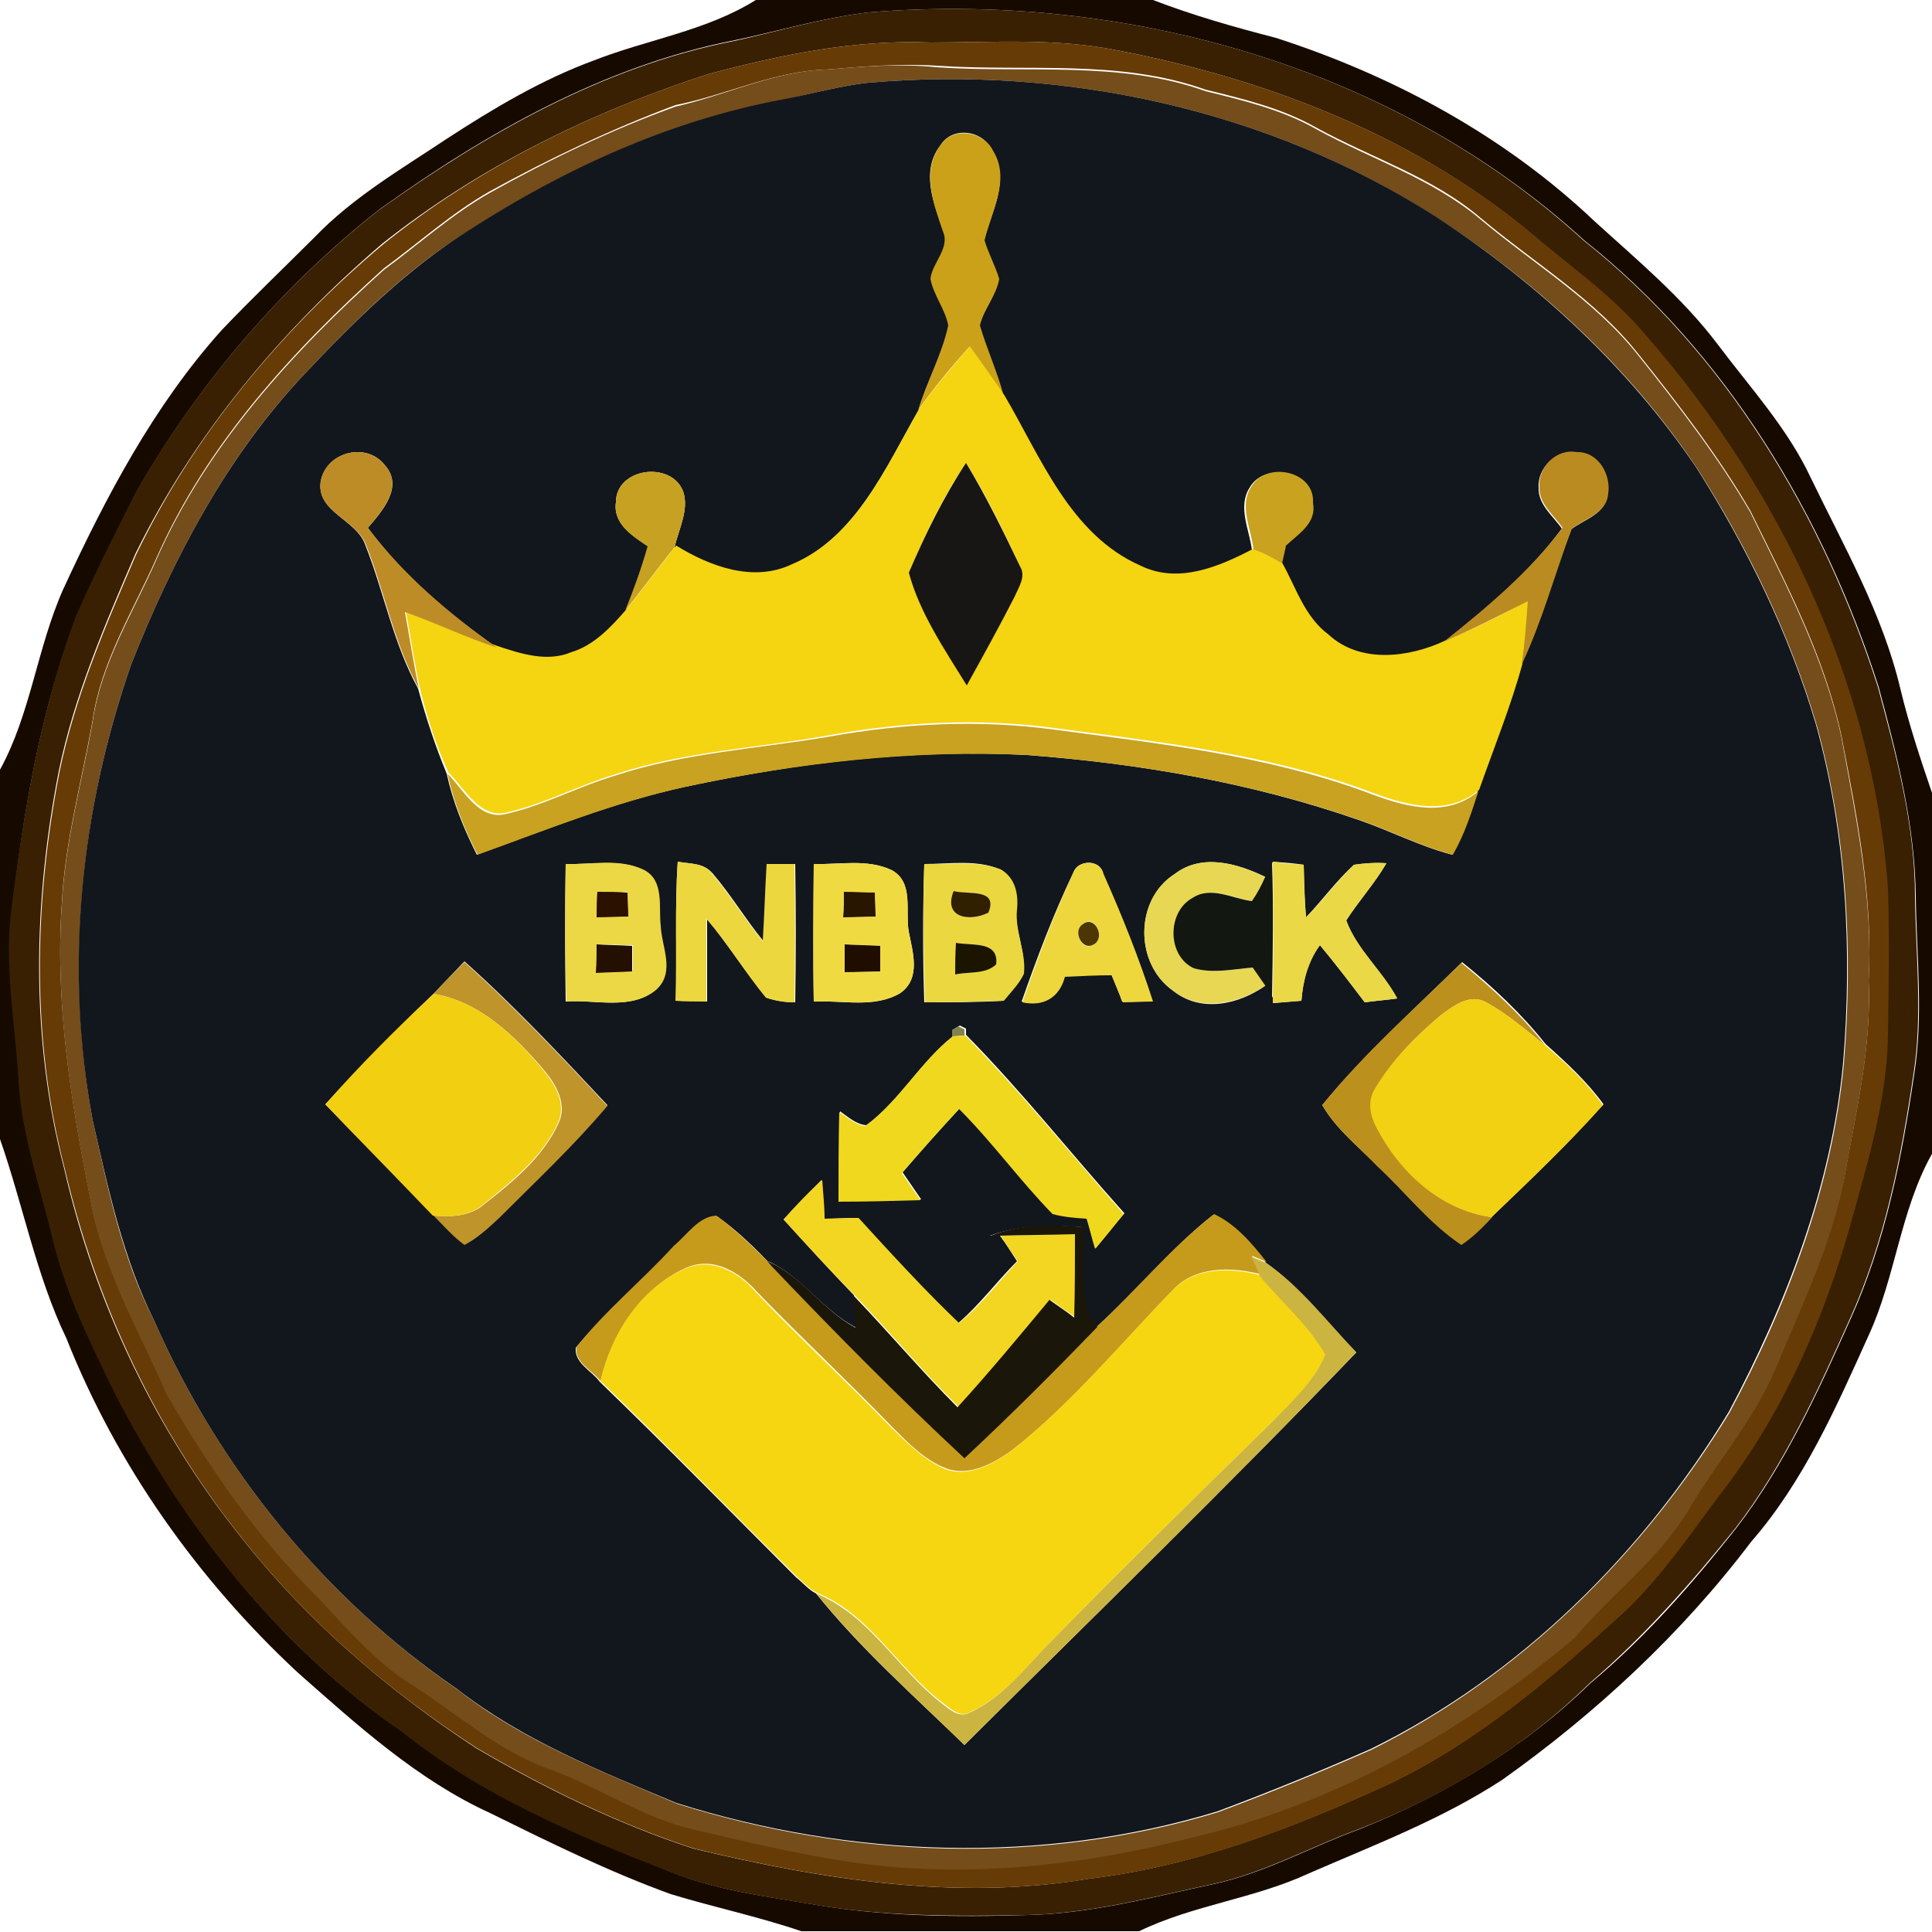 <?xml version="1.0" encoding="utf-8"?>
<!-- Generator: Adobe Illustrator 26.0.3, SVG Export Plug-In . SVG Version: 6.00 Build 0)  -->
<svg version="1.1" id="Layer_1" xmlns="http://www.w3.org/2000/svg" xmlns:xlink="http://www.w3.org/1999/xlink" x="0px" y="0px"
	 viewBox="0 0 250 250" style="enable-background:new 0 0 250 250;" xml:space="preserve">
<style type="text/css">
	.st0{fill:#160A00;}
	.st1{fill:#392002;}
	.st2{fill:#673B05;}
	.st3{fill:#754D1A;}
	.st4{fill:#12171D;}
	.st5{fill:#CBA119;}
	.st6{fill:#F5D412;}
	.st7{fill:#BE8C26;}
	.st8{fill:#BA8B20;}
	.st9{fill:#171614;}
	.st10{fill:#C7A121;}
	.st11{fill:#C9A31F;}
	.st12{fill:#C8A220;}
	.st13{fill:#ECD745;}
	.st14{fill:#EDD73E;}
	.st15{fill:#F0DA42;}
	.st16{fill:#EBD740;}
	.st17{fill:#EDD73D;}
	.st18{fill:#E8D752;}
	.st19{fill:#131712;}
	.st20{fill:#EAD847;}
	.st21{fill:#2A1100;}
	.st22{fill:#281600;}
	.st23{fill:#302000;}
	.st24{fill:#4C3703;}
	.st25{fill:#231000;}
	.st26{fill:#1F0E00;}
	.st27{fill:#1B1500;}
	.st28{fill:#BE942B;}
	.st29{fill:#BC901C;}
	.st30{fill:#F2CF11;}
	.st31{fill:#F2D012;}
	.st32{fill:#81834E;}
	.st33{fill:#F0D81F;}
	.st34{fill:#F3D621;}
	.st35{fill:#C69B1C;}
	.st36{fill:#1A160A;}
	.st37{fill:#F6D610;}
	.st38{fill:#CBB440;}
</style>
<g id="_x23_160a00ff">
	<path class="st0" d="M97.8,0h51.4c5.2,2,10.5,3.5,15.9,4.9c15.2,4.9,29.6,12.7,41.2,23.7c5.6,5.1,11.4,9.9,16,16
		c4.2,5.6,9,10.8,12,17.2c4.3,8.9,9.3,17.6,11.6,27.3c1.1,4.6,2.6,9.1,4.1,13.5v46.7c-4.1,7.3-4.7,15.9-8.2,23.5
		c-4.2,9.3-8.4,18.9-15.2,26.7c-9,11.9-20.1,22.2-32.2,30.8c-7.8,5.1-16.5,8.4-25,12.1c-7.1,3.3-15,4.1-22,7.5h-43.7
		c-5.6-1.9-11.3-3.1-16.9-4.8c-8-2.9-15.7-6.7-23.4-10.5c-9.4-4.3-17.2-11.4-24.9-18.2c-12.9-12-23.4-26.8-29.9-43.2
		C4.7,165.1,3,156,0,147.4V99.6c4-7.3,4.8-15.8,8.2-23.4c5.5-11.9,11.7-23.7,20.5-33.5c3.9-4.1,8-8,12-12c5-5.2,11.2-8.8,17.2-12.8
		c6-3.9,12.2-7.6,19-10.1C83.8,5.1,91.4,4,97.8,0 M112.4,1.6c-5.9,0.7-11.6,2.4-17.3,3.6c-16.9,3.3-32.2,12-46,21.9
		c-12.7,10-23.4,22.5-31.4,36.5C15,69,12.3,74.3,9.9,79.8c-4.7,12.3-6.9,25.4-8.4,38.5c-0.8,7.2,0.6,14.4,1,21.6
		c0.4,7,2.7,13.6,4.4,20.4c1.6,7,4.9,13.5,8,19.9c8.8,17.1,21.1,32.9,37.1,43.8c10.3,8.2,22.6,13.4,34.8,18.2
		c5.6,2.3,11.7,3.1,17.7,4.1c9.4,1.7,19.1,1.8,28.6,1.5c8.1-0.2,16-2.3,23.9-4c6.6-1.4,12.6-4.8,18.9-7.1
		c11-4.4,21.4-10.6,29.9-18.9c7.1-5.9,13.2-12.9,18.9-20.1c6.3-8.2,10.6-17.7,14.8-27.1c4.5-10,6.6-20.8,8.2-31.6
		c1.2-7.6,0.3-15.3,0.2-23c-0.1-9.2-2.4-18.2-4.8-27.1c-7.1-22.2-19.7-43.2-38.1-57.8C180.2,8.5,145.4-1.1,112.4,1.6z"/>
</g>
<g id="_x23_392002ff">
	<path class="st1" d="M112.4,1.6c33-2.7,67.8,6.9,92.5,29.5c18.4,14.6,31,35.6,38.1,57.8c2.4,8.9,4.8,17.9,4.8,27.1
		c0.1,7.7,1,15.4-0.2,23c-1.6,10.8-3.7,21.6-8.2,31.6c-4.2,9.4-8.5,18.9-14.8,27.1c-5.8,7.2-11.9,14.1-18.9,20.1
		c-8.5,8.4-18.8,14.6-29.9,18.9c-6.3,2.3-12.3,5.7-18.9,7.1c-7.9,1.7-15.8,3.8-23.9,4c-9.5,0.2-19.2,0.2-28.6-1.5
		c-6-1-12.1-1.8-17.7-4.1c-12.2-4.7-24.5-9.9-34.8-18.2c-16-11-28.3-26.7-37.1-43.8c-3.1-6.4-6.3-12.9-8-19.9
		c-1.6-6.8-4-13.4-4.4-20.4c-0.4-7.2-1.8-14.4-1-21.6c1.6-13.1,3.8-26.2,8.4-38.5c2.4-5.5,5.1-10.8,7.8-16.1
		c8-14,18.7-26.5,31.4-36.5c13.9-9.9,29.1-18.6,46-21.9C100.9,4,106.5,2.3,112.4,1.6 M120.4,5.5c-9.8-0.4-19.4,1.6-28.8,4.1
		c-15.1,4.9-29.6,12-42.1,21.9c-13.1,11.2-24.4,24.7-32,40.2c-3.9,9.1-7.9,18.3-9.9,28.1c-3.3,16.9-3.7,34.6,0.7,51.4
		c4,17.5,11.9,34.1,23.2,48.1c8.4,10.6,18.8,19.5,30.1,26.9c8.9,5.2,18.3,9.8,28.1,13c16.7,4,34.1,6.8,51.2,3.9
		c13.6-1.6,26.5-6.6,38.9-12.3c11.5-5.5,21.2-13.9,30.5-22.4c5-4.8,8.8-10.6,13-16.1c7.6-10.1,12.7-21.9,16.1-34
		c2.2-8,4.6-16,4.8-24.4c0.1-6.3,0.2-12.7,0-19c-2-27.3-14.7-53.2-32.9-73.3c-3.6-3.8-7.8-6.9-11.8-10.2
		C184.1,18,164.4,10.3,144.5,6.5C136.5,4.9,128.4,5.5,120.4,5.5z"/>
</g>
<g id="_x23_673b05ff">
	<path class="st2" d="M120.4,5.5c8,0,16.2-0.6,24.1,1c19.9,3.8,39.6,11.5,55.1,24.9c4,3.3,8.2,6.4,11.8,10.2
		c18.2,20.2,30.9,46,32.9,73.3c0.2,6.3,0.1,12.7,0,19c-0.1,8.3-2.6,16.4-4.8,24.4c-3.4,12.1-8.5,23.9-16.1,34
		c-4.2,5.5-8,11.3-13,16.1c-9.3,8.5-19,16.9-30.5,22.4c-12.4,5.7-25.3,10.7-38.9,12.3c-17.1,2.9-34.6,0.1-51.2-3.9
		c-9.8-3.2-19.2-7.8-28.1-13C50.4,218.9,40,210,31.6,199.4c-11.3-14-19.1-30.6-23.2-48.1c-4.4-16.8-4-34.5-0.7-51.4
		c2-9.8,6-19,9.9-28.1c7.5-15.6,18.8-29.1,32-40.2C62,21.6,76.5,14.5,91.6,9.6C101,7.1,110.6,5.1,120.4,5.5 M106.9,9
		c-6.8,0.2-12.9,3.3-19.5,4.6c-8.3,3.1-16.3,6.9-24.1,11.2c-4.9,2.8-9.1,6.6-13.6,9.9c-11.9,10.7-23,22.8-29.5,37.6
		c-3,6.8-7.1,13.3-8.2,20.8c-1.4,7.9-3.6,15.8-4,23.8c-0.9,12.8,1.2,25.7,3.7,38.2c1.6,9,6.4,16.9,9.9,25.2
		c5.5,9.4,11.9,18.5,19.6,26.3c3.7,3.9,7.2,8.2,11.9,11.1c5.9,3.7,11.3,8.6,17.9,11c6.5,2.3,12.2,6.4,19,7.9c6.3,1.5,12.6,3,19.1,4
		c15.2,2.4,30.7,0.7,45.5-3.1c18.2-4.3,35-13.8,49.2-25.8c4.9-5.8,11.2-10.4,15-17c3.6-6,8.3-11.4,11-17.9c3.3-7.9,7-15.7,8.8-24.2
		c1.5-8.5,3.6-17,3.2-25.8c0.6-10.6-1.5-21.1-3.5-31.5c-2.2-10.4-7.2-19.8-11.8-29.2c-4.2-7.2-9.3-13.8-14.5-20.3
		c-5.6-7.1-13.5-11.8-20.4-17.6c-6.2-5.3-14.2-7.8-21.3-11.7c-4.4-2.5-9.4-3.7-14.3-4.9c-11.2-4-23.2-2.3-34.8-3.1
		C116.5,8.2,111.7,8.6,106.9,9z"/>
</g>
<g id="_x23_754d1aff">
	<path class="st3" d="M106.9,9c4.8-0.4,9.5-0.8,14.3-0.3c11.6,0.8,23.7-0.9,34.8,3.1c4.9,1.2,9.9,2.4,14.3,4.9
		c7.1,3.9,15,6.4,21.3,11.7c6.9,5.8,14.8,10.5,20.4,17.6c5.2,6.5,10.3,13.1,14.5,20.3c4.6,9.4,9.6,18.8,11.8,29.2
		c1.9,10.4,4.1,20.9,3.5,31.5c0.4,8.7-1.7,17.2-3.2,25.8c-1.7,8.4-5.5,16.3-8.8,24.2c-2.7,6.5-7.4,11.9-11,17.9
		c-3.8,6.6-10.1,11.2-15,17c-14.2,12-31,21.5-49.2,25.8c-14.8,3.8-30.3,5.5-45.5,3.1c-6.4-1-12.7-2.5-19.1-4
		c-6.8-1.5-12.5-5.6-19-7.9c-6.7-2.4-12-7.3-17.9-11c-4.6-2.9-8.2-7.2-11.9-11.1c-7.8-7.7-14.1-16.8-19.6-26.3
		c-3.6-8.3-8.3-16.2-9.9-25.2c-2.5-12.6-4.6-25.4-3.7-38.2c0.4-8.1,2.6-15.9,4-23.8c1.1-7.5,5.2-14,8.2-20.8
		c6.5-14.8,17.6-26.9,29.5-37.6c4.5-3.3,8.7-7.1,13.6-9.9c7.7-4.3,15.8-8.2,24.1-11.2C94,12.3,100.2,9.2,106.9,9 M112.4,10.7
		c-3.8,0.4-7.6,1.5-11.4,2.3c-14.4,2.7-28,8.9-40.3,16.8c-8.1,5-14.9,11.8-21.4,18.7C29.3,59.1,22.4,72.3,17,85.9
		c-6.6,18.8-8.6,39.4-5,59.1c2,8.9,3.8,17.9,8,26c8.4,19.1,22.1,35.9,39.3,47.7c8.4,6.6,18.5,10.5,28.3,14.7c22.6,7.1,47.2,8,70,1.1
		c6.7-2.5,13.3-5.2,19.9-8.1c19.3-9.6,35.1-25.3,46.3-43.6c7.5-14,13.3-29.3,14.8-45.2c1.2-14.6,0.4-29.5-3.5-43.7
		c-3.5-11.8-8.9-23-15.5-33.3c-8.7-13-20.5-23.9-33.6-32.4C164.3,14.2,137.9,8.5,112.4,10.7z"/>
</g>
<g id="_x23_12171dff">
	<path class="st4" d="M112.4,10.7c25.5-2.2,51.8,3.5,73.5,17.4c13.1,8.6,24.8,19.4,33.6,32.4c6.6,10.4,12,21.5,15.5,33.3
		c3.9,14.2,4.7,29.1,3.5,43.7c-1.5,15.9-7.3,31.1-14.8,45.2c-11.1,18.3-27,34.1-46.3,43.6c-6.6,2.9-13.2,5.6-19.9,8.1
		c-22.7,6.9-47.4,6-70-1.1c-9.8-4.1-19.8-8.1-28.3-14.7C42.1,206.9,28.4,190.1,20,171c-4.1-8.2-6-17.2-8-26
		c-3.7-19.7-1.6-40.2,5-59.1c5.4-13.6,12.3-26.8,22.4-37.5c6.5-6.9,13.3-13.6,21.4-18.7c12.3-7.9,25.9-14.1,40.3-16.8
		C104.9,12.2,108.6,11.1,112.4,10.7 M121.7,18.8c-2.6,3.3-0.9,7.6,0.4,11c1,2.2-1.3,4.1-1.6,6.2c0.4,2.1,1.9,3.9,2.3,6
		c-0.8,3.8-2.8,7.2-3.9,11c-4.3,7.5-8.1,16.5-16.6,20.2c-5,2.4-10.6,0.3-15-2.4c0.5-2.3,1.9-4.8,1.1-7.2c-1.5-4-8.7-3.1-8.7,1.4
		c-0.4,2.8,2.2,4.4,4.2,5.7c-0.8,2.8-1.8,5.6-2.9,8.3c-2,2.3-4.2,4.7-7.2,5.6c-3.1,1.3-6.5,0.1-9.5-0.8c-6.2-4.3-12.1-9.3-16.7-15.5
		c1.8-2.1,4.7-5.3,2.2-8.1c-2.4-3.1-7.6-1.7-8.3,2.1c-0.6,4,4.7,4.9,5.8,8.3c2.4,6.1,3.6,12.7,6.8,18.5c1,3.7,2.2,7.4,3.7,11
		c0.8,3.7,2.2,7.1,3.9,10.5c8.9-3.2,17.7-6.8,27-8.8c14.5-3.1,29.4-4.9,44.2-4.1c14.6,1.1,29.1,3.6,42.9,8.4
		c4.1,1.4,7.9,3.4,12.1,4.5c1.5-2.5,2.4-5.4,3.3-8.2c1.9-5.4,4-10.8,5.6-16.3c2.7-5.7,4.3-11.7,6.5-17.6c1.7-1.3,4.5-2,4.7-4.5
		c0.4-2.5-1.3-5.5-4.1-5.4c-2.5-0.5-5,2-4.8,4.5c-0.1,2.2,1.9,3.7,3,5.3c-4.2,5.7-9.7,10.3-15.3,14.7c-4.7,2.2-11,2.9-15.1-0.8
		c-3.1-2.3-4.2-6-6-9.3c0.1-0.6,0.4-1.8,0.5-2.3c1.6-1.5,3.9-3,3.5-5.5c0.3-4.2-6.1-5.5-8-2.1c-1.6,2.5,0,5.5,0.3,8.1
		c-4.5,2.3-9.7,4.6-14.6,2.2c-9.1-4-12.9-14-17.6-22c-0.8-3.2-2.2-6.1-3.1-9.2c0.5-2.1,2.1-3.8,2.5-6c-0.5-1.7-1.4-3.2-1.9-5
		c0.9-3.7,3.5-7.8,1.1-11.6C127.4,16.9,123.3,16.2,121.7,18.8 M73.2,111.8c-0.1,5.9-0.1,11.8,0,17.8c3.8-0.3,8.5,1.2,11.7-1.6
		c2.3-2.3,0.6-5.5,0.5-8.2c-0.2-2.4,0.5-5.8-2.1-7.2C80.2,111.1,76.6,111.9,73.2,111.8 M87.7,111.5c-0.4,6-0.1,12-0.2,18
		c1,0,3,0,4,0.1c0-3.5,0-7.1,0-10.7c2.7,3.3,5,7,7.7,10.2c1.2,0.4,2.4,0.6,3.7,0.6c0.1-6,0.1-11.9,0-17.9c-1.2,0-2.4,0-3.6,0
		c-0.2,3.3-0.3,6.7-0.5,10c-2.3-2.8-4.2-6-6.6-8.8C91,111.6,89.1,111.8,87.7,111.5 M105.3,111.8c0,5.9-0.1,11.9,0,17.8
		c3.7-0.2,7.8,0.9,11.2-1.1c2.7-1.9,1.6-5.3,1.1-7.9c-0.5-2.7,0.7-6.4-2.2-8C112.2,111.1,108.6,111.9,105.3,111.8 M119.6,111.8
		c-0.2,6-0.2,11.9,0,17.9c3.4,0,6.8,0,10.2-0.2c0.9-1.1,2-2.2,2.6-3.5c0.4-2.8-1.1-5.5-0.9-8.3c0.2-2-0.2-4.1-2.1-5.2
		C126.4,111.2,122.9,111.8,119.6,111.8 M138.9,112.9c-2.6,5.4-4.7,11-6.7,16.7c2.7,0.7,4.9-0.5,5.5-3.3c2-0.1,4.1-0.1,6.1-0.2
		c0.5,1.2,1,2.3,1.4,3.5c1.3,0,2.6,0,3.9-0.1c-1.8-5.6-4-11.1-6.4-16.5C142.4,111.2,139.5,111.2,138.9,112.9 M152,113.1
		c-5.2,3.3-5.2,11.6-0.2,15.1c3.6,2.9,8.5,1.8,12-0.7c0.2,0.4,0.7,1.2,0.9,1.6v0.7c1.2-0.1,2.5-0.2,3.7-0.3c0.2-2.6,0.8-5.1,2.4-7.2
		c2,2.4,3.9,4.9,5.8,7.4c1.4-0.2,2.8-0.3,4.2-0.5c-1.9-3.5-5.2-6.3-6.6-10.1c1.6-2.5,3.7-4.8,5.2-7.4c-1.4-0.1-2.8,0-4.2,0.2
		c-2.3,2.1-4.1,4.6-6.2,6.8c-0.2-2.3-0.3-4.6-0.3-6.8c-1.3-0.2-2.6-0.3-4-0.4c-0.2,0.5-0.7,1.5-0.9,2
		C160.1,111.7,155.5,110.4,152,113.1 M56.1,128.6c-4.8,4.6-9.5,9.4-14,14.3c4.6,4.8,9.3,9.5,14,14.3c1.3,1.3,2.5,2.7,4,3.8
		c1.7-0.8,3.1-2.2,4.5-3.5c4.7-4.8,9.6-9.4,14-14.5c-6-6.4-12-12.8-18.5-18.6C58.7,125.9,57.4,127.2,56.1,128.6 M171.1,143
		c1.8,3.1,4.6,5.3,7.1,7.8c3.6,3.4,6.7,7.4,10.9,10.2c1.5-1,2.7-2.3,4-3.6c4.9-4.7,9.8-9.4,14.4-14.5c-2.1-2.9-4.8-5.4-7.5-7.8
		c-3.1-3.9-6.8-7.4-10.8-10.6C183,130.6,176.5,136.4,171.1,143 M123.2,133.3l0.1,0.8c-4.2,3.3-6.8,8.3-11.2,11.5
		c-1.3-0.1-2.4-1.1-3.4-1.8c-0.1,3.9-0.1,7.7-0.1,11.6c3.5,0,7.1-0.1,10.6-0.2c-0.8-1.2-1.6-2.3-2.4-3.5c2.4-2.8,4.9-5.6,7.4-8.3
		c4.3,4.3,7.9,9.2,12.1,13.6c1.4,0.4,2.9,0.5,4.4,0.6c0.3,1.3,0.7,2.6,1.1,3.9c1.2-1.5,2.4-3,3.7-4.5c-6.9-7.7-13.3-15.8-20.5-23.1
		l0-0.8l-0.8-0.4L123.2,133.3 M101.4,157.8c3,3.3,6,6.6,9.1,9.8c0.1,1.4,0.2,2.8,0.3,4.2c-4.3-2.2-7-6.6-11.4-8.6l0.6,0.7
		c-2.2-2.3-4.5-4.6-7.2-6.5c-2.4,0.1-3.8,2.5-5.5,3.9c-4.1,4.5-8.9,8.4-12.8,13.1c-0.2,2,2.1,3,3.1,4.4c8.6,8.3,17,16.9,25.4,25.3
		c0.9,0.7,1.6,1.6,2.6,2.1c5.7,7.1,12.6,13.2,19.2,19.6c17-16.9,34.1-33.5,50.7-50.8c-3.8-3.9-7.2-8.4-11.7-11.6
		c-1.8-2.5-3.9-4.9-6.8-6.2c-5.5,4.3-9.9,9.8-15.1,14.5c-2.8-3.7-1.4-8.6-1.8-12.9c-4-0.3-8.2-0.3-12,1.1c0.3,0,1,0,1.3,0
		c0.6,0.8,1.7,2.5,2.2,3.3c-2.6,2.6-4.8,5.6-7.6,8c-4.5-4.3-8.8-9-13-13.6c-1.5,0-2.9,0.1-4.4,0.1c-0.1-1.7-0.2-3.3-0.3-5
		C104.7,154.3,103,156,101.4,157.8z"/>
</g>
<g id="_x23_cba119ff">
	<path class="st5" d="M121.7,18.8c1.6-2.5,5.6-1.8,6.8,0.7c2.3,3.7-0.2,7.8-1.1,11.6c0.5,1.7,1.4,3.3,1.9,5c-0.4,2.2-2,3.9-2.5,6
		c0.9,3.1,2.3,6.1,3.1,9.2c-1.4-2.2-3-4.3-4.5-6.4c-2.3,2.6-4.6,5.3-6.6,8.2c1.1-3.7,3.1-7.2,3.9-11c-0.4-2.1-1.9-3.9-2.3-6
		c0.2-2.1,2.6-4,1.6-6.2C120.8,26.4,119.2,22.1,121.7,18.8z"/>
</g>
<g id="_x23_f5d412ff">
	<path class="st6" d="M118.9,53c2-2.9,4.3-5.5,6.6-8.2c1.5,2.1,3,4.2,4.5,6.4c4.7,8,8.5,18,17.6,22c4.9,2.4,10.2,0.1,14.6-2.2
		c1.3,0.5,2.5,1.1,3.7,1.8c1.8,3.2,2.9,7,6,9.3c4.1,3.8,10.4,3,15.1,0.8c3.7-1.5,7.2-3.3,10.8-5.2c-0.2,2.7-0.4,5.5-0.8,8.2
		c-1.5,5.5-3.7,10.9-5.6,16.3c-4.4,3.7-10.1,1.8-14.8,0c-12.9-4.7-26.7-6.2-40.2-8c-9.6-1.3-19.4-0.8-28.9,0.9
		c-9.3,1.7-18.9,2.1-27.9,5.1c-4.7,1.4-9.1,3.8-13.9,4.9c-3.5,1-5.6-3.1-7.7-5.2c-1.6-3.5-2.8-7.2-3.7-11c-0.7-3.3-1.2-6.6-1.8-9.9
		c4,1.4,7.9,3.2,11.9,4.6c3,1,6.4,2.1,9.5,0.8c3-0.9,5.2-3.3,7.2-5.6c2.2-2.7,4.2-5.5,6.4-8.2c4.4,2.7,10,4.8,15,2.4
		C110.8,69.5,114.6,60.5,118.9,53 M117.6,74.1c1.5,5.3,4.7,9.9,7.5,14.6c2.1-3.8,4.2-7.7,6.2-11.5c0.4-1.2,1.5-2.6,0.7-3.9
		c-2.1-4.5-4.3-9.1-7-13.4C122,64.3,119.7,69.2,117.6,74.1z"/>
</g>
<g id="_x23_be8c26ff">
	<path class="st7" d="M41.5,62.3c0.6-3.8,5.9-5.2,8.3-2.1c2.5,2.7-0.4,6-2.2,8.1c4.6,6.1,10.5,11.1,16.7,15.5
		c-4-1.3-7.9-3.2-11.9-4.6c0.6,3.3,1.1,6.6,1.8,9.9c-3.2-5.8-4.4-12.4-6.8-18.5C46.2,67.2,40.9,66.3,41.5,62.3z"/>
</g>
<g id="_x23_ba8b20ff">
	<path class="st8" d="M199.2,63c-0.2-2.5,2.2-5,4.8-4.5c2.8-0.1,4.5,2.9,4.1,5.4c-0.2,2.5-3,3.2-4.7,4.5c-2.2,5.8-3.8,11.9-6.5,17.6
		c0.4-2.7,0.6-5.4,0.8-8.2c-3.6,1.8-7.1,3.6-10.8,5.2c5.5-4.4,11-9,15.3-14.7C201.1,66.7,199.1,65.2,199.2,63z"/>
</g>
<g id="_x23_171614ff">
	<path class="st9" d="M117.6,74.1c2.1-4.9,4.5-9.8,7.4-14.2c2.6,4.3,4.8,8.8,7,13.4c0.8,1.3-0.2,2.7-0.7,3.9
		c-2,3.9-4.1,7.7-6.2,11.5C122.2,84,119,79.3,117.6,74.1z"/>
</g>
<g id="_x23_c7a121ff">
	<path class="st10" d="M79.7,65c0-4.5,7.2-5.4,8.7-1.4c0.8,2.4-0.6,4.8-1.1,7.2c-2.2,2.7-4.2,5.5-6.4,8.2c1.1-2.7,2.1-5.5,2.9-8.3
		C81.9,69.4,79.3,67.8,79.7,65z"/>
</g>
<g id="_x23_c9a31fff">
	<path class="st11" d="M161.9,63c1.9-3.4,8.3-2.1,8,2.1c0.5,2.6-1.9,4-3.5,5.5c-0.1,0.6-0.4,1.8-0.5,2.3c-1.2-0.7-2.4-1.4-3.7-1.8
		C161.9,68.4,160.3,65.4,161.9,63z"/>
</g>
<g id="_x23_c8a220ff">
	<path class="st12" d="M107.4,95.3c9.5-1.7,19.3-2.2,28.9-0.9c13.5,1.8,27.3,3.3,40.2,8c4.7,1.8,10.4,3.7,14.8,0
		c-0.9,2.8-1.8,5.6-3.3,8.2c-4.2-1.1-8-3.1-12.1-4.5c-13.8-4.8-28.4-7.3-42.9-8.4c-14.8-0.7-29.7,1-44.2,4.1c-9.3,2-18.1,5.6-27,8.8
		c-1.7-3.3-3.1-6.8-3.9-10.5c2.1,2.1,4.1,6.2,7.7,5.2c4.8-1.1,9.2-3.5,13.9-4.9C88.5,97.4,98.1,96.9,107.4,95.3z"/>
</g>
<g id="_x23_ecd745ff">
	<path class="st13" d="M73.2,111.8c3.4,0.1,7-0.8,10.2,0.8c2.6,1.4,1.8,4.8,2.1,7.2c0.1,2.7,1.9,5.9-0.5,8.2
		c-3.2,2.8-7.9,1.3-11.7,1.6C73.1,123.7,73.1,117.7,73.2,111.8 M77.3,115.4c0,1.1-0.1,2.2-0.1,3.2c1.4,0,2.7-0.1,4.1-0.1
		c0-1-0.1-2.1-0.1-3.1C79.8,115.5,78.6,115.5,77.3,115.4 M77.2,122.2c0,1.2,0,2.4,0,3.6c1.6-0.1,3.1-0.1,4.7-0.2c0-1.1,0-2.2,0-3.3
		C80.3,122.3,78.8,122.2,77.2,122.2z"/>
</g>
<g id="_x23_edd73eff">
	<path class="st14" d="M87.7,111.5c1.5,0.3,3.4,0.1,4.4,1.5c2.4,2.8,4.3,6,6.6,8.8c0.2-3.3,0.3-6.7,0.5-10c1.2,0,2.4,0,3.6,0
		c0.1,6,0.1,11.9,0,17.9c-1.3,0-2.5-0.2-3.7-0.6c-2.7-3.3-4.9-7-7.7-10.2c0,3.5,0,7.1,0,10.7c-1,0-3,0-4-0.1
		C87.6,123.5,87.3,117.5,87.7,111.5z"/>
</g>
<g id="_x23_f0da42ff">
	<path class="st15" d="M105.3,111.8c3.4,0.1,7-0.7,10.1,0.8c2.9,1.6,1.7,5.3,2.2,8c0.5,2.6,1.6,6-1.1,7.9c-3.3,2-7.5,0.9-11.2,1.1
		C105.2,123.7,105.2,117.7,105.3,111.8 M109.2,115.4c0,1.1-0.1,2.2-0.1,3.3c1.4,0,2.8-0.1,4.2-0.1c0-1-0.1-2-0.1-3.1
		C111.9,115.5,110.6,115.5,109.2,115.4 M109.3,122.2c0,1.2,0,2.4,0,3.6c1.5,0,3.1-0.1,4.6-0.1c0-1.1,0-2.2,0-3.3
		C112.3,122.3,110.8,122.3,109.3,122.2z"/>
</g>
<g id="_x23_ebd740ff">
	<path class="st16" d="M119.6,111.8c3.3,0.1,6.8-0.5,9.9,0.7c1.9,1.1,2.3,3.2,2.1,5.2c-0.3,2.8,1.2,5.5,0.9,8.3
		c-0.6,1.3-1.7,2.4-2.6,3.5c-3.4,0.1-6.8,0.2-10.2,0.2C119.5,123.7,119.4,117.7,119.6,111.8 M123.4,115.3c-1.3,3.5,2.2,4,4.5,2.8
		C129.1,114.9,125.3,115.8,123.4,115.3 M123.7,122c-0.1,1.4-0.1,2.8-0.1,4.1c1.8-0.4,3.8-0.1,5.3-1.3
		C129.2,121.7,125.7,122.4,123.7,122z"/>
</g>
<g id="_x23_edd73dff">
	<path class="st17" d="M138.9,112.9c0.6-1.7,3.5-1.7,3.9,0.2c2.4,5.4,4.6,10.9,6.4,16.5c-1.3,0-2.6,0.1-3.9,0.1
		c-0.5-1.2-1-2.3-1.4-3.5c-2,0-4.1,0.1-6.1,0.2c-0.7,2.7-2.8,3.9-5.5,3.3C134.3,123.9,136.4,118.3,138.9,112.9 M140.1,119.6
		c-1.4,1,0,3.8,1.6,2.5C143,121.1,141.6,118.3,140.1,119.6z"/>
</g>
<g id="_x23_e8d752ff">
	<path class="st18" d="M152,113.1c3.5-2.7,8.1-1.4,11.7,0.4c-0.5,1-1,2.1-1.6,3.1c-2.5-0.3-5.3-2-7.7-0.4c-3.3,1.9-3.2,7.5,0.2,9.1
		c2.5,0.7,5.1,0.1,7.6-0.1c0.4,0.6,1.2,1.7,1.6,2.3c-3.5,2.4-8.4,3.5-12,0.7C146.8,124.7,146.8,116.4,152,113.1z"/>
</g>
<g id="_x23_131712ff">
	<path class="st19" d="M163.7,113.5c0.2-0.5,0.7-1.5,0.9-2c0.2,5.9,0.1,11.7,0,17.6c-0.2-0.4-0.7-1.2-0.9-1.6
		c-0.4-0.6-1.2-1.7-1.6-2.3c-2.5,0.2-5.1,0.8-7.6,0.1c-3.5-1.6-3.5-7.3-0.2-9.1c2.4-1.6,5.2,0.1,7.7,0.4
		C162.7,115.6,163.2,114.6,163.7,113.5z"/>
</g>
<g id="_x23_ead847ff">
	<path class="st20" d="M164.7,111.5c1.3,0.2,2.6,0.3,4,0.4c0.1,2.3,0.1,4.6,0.3,6.8c2.2-2.2,4-4.7,6.2-6.8c1.4-0.2,2.8-0.3,4.2-0.2
		c-1.5,2.6-3.6,4.9-5.2,7.4c1.4,3.8,4.7,6.5,6.6,10.1c-1.4,0.2-2.8,0.3-4.2,0.5c-1.9-2.5-3.8-5-5.8-7.4c-1.5,2.1-2.2,4.6-2.4,7.2
		c-1.2,0.1-2.5,0.2-3.7,0.3v-0.7C164.8,123.3,164.8,117.4,164.7,111.5z"/>
</g>
<g id="_x23_2a1100ff">
	<path class="st21" d="M77.3,115.4c1.3,0,2.6,0,3.9,0.1c0,1,0.1,2,0.1,3.1c-1.4,0-2.7,0.1-4.1,0.1C77.2,117.6,77.2,116.5,77.3,115.4
		z"/>
</g>
<g id="_x23_281600ff">
	<path class="st22" d="M109.2,115.4c1.3,0,2.7,0.1,4,0.1c0,1,0.1,2,0.1,3.1c-1.4,0-2.8,0.1-4.2,0.1
		C109.2,117.6,109.2,116.5,109.2,115.4z"/>
</g>
<g id="_x23_302000ff">
	<path class="st23" d="M123.4,115.3c1.9,0.5,5.8-0.4,4.5,2.8C125.5,119.3,122,118.8,123.4,115.3z"/>
</g>
<g id="_x23_4c3703ff">
	<path class="st24" d="M140.1,119.6c1.5-1.2,2.9,1.5,1.6,2.5C140.1,123.3,138.7,120.5,140.1,119.6z"/>
</g>
<g id="_x23_231000ff">
	<path class="st25" d="M77.2,122.2c1.5,0.1,3.1,0.1,4.6,0.2c0,1.1,0,2.2,0,3.3c-1.6,0.1-3.1,0.1-4.7,0.2
		C77.2,124.6,77.2,123.4,77.2,122.2z"/>
</g>
<g id="_x23_1f0e00ff">
	<path class="st26" d="M109.3,122.2c1.5,0.1,3.1,0.1,4.6,0.2c0,1.1,0,2.2,0,3.3c-1.5,0-3.1,0.1-4.6,0.1
		C109.3,124.6,109.3,123.4,109.3,122.2z"/>
</g>
<g id="_x23_1b1500ff">
	<path class="st27" d="M123.7,122c2,0.4,5.6-0.3,5.2,2.8c-1.4,1.3-3.5,0.9-5.3,1.3C123.6,124.7,123.6,123.4,123.7,122z"/>
</g>
<g id="_x23_be942bff">
	<path class="st28" d="M56.1,128.6c1.3-1.4,2.6-2.7,4-4.1c6.5,5.8,12.5,12.2,18.5,18.6c-4.3,5.1-9.2,9.7-14,14.5
		c-1.4,1.3-2.8,2.6-4.5,3.5c-1.5-1.1-2.7-2.5-4-3.8c2.3,0.2,4.8,0.1,6.6-1.5c3.7-2.9,7.6-6.1,9.6-10.5c1.1-2.4-0.3-4.9-1.8-6.7
		C66.7,134.1,62.1,129.6,56.1,128.6z"/>
</g>
<g id="_x23_bc901cff">
	<path class="st29" d="M171.1,143c5.4-6.7,11.9-12.4,18-18.4c3.9,3.2,7.6,6.6,10.8,10.6c-2.5-1.9-4.8-4-7.6-5.5
		c-2.1-1.2-4.3,0.5-5.9,1.7c-3.2,2.7-6.3,5.8-8.4,9.5c-1,1.5-0.6,3.5,0.2,5c3,5.7,8.2,10.7,14.9,11.6c-1.2,1.3-2.5,2.6-4,3.6
		c-4.2-2.8-7.2-6.8-10.9-10.2C175.7,148.3,172.9,146.1,171.1,143z"/>
</g>
<g id="_x23_f2cf11ff">
	<path class="st30" d="M42.1,142.9c4.4-5,9.1-9.7,14-14.3c6,1,10.6,5.5,14.3,10c1.5,1.8,2.9,4.3,1.8,6.7c-2,4.4-5.9,7.5-9.6,10.5
		c-1.8,1.6-4.3,1.7-6.6,1.5C51.4,152.5,46.7,147.7,42.1,142.9z"/>
</g>
<g id="_x23_f2d012ff">
	<path class="st31" d="M186.4,131.4c1.6-1.2,3.8-2.9,5.9-1.7c2.8,1.5,5.1,3.6,7.6,5.5c2.7,2.4,5.4,4.8,7.5,7.8
		c-4.5,5.1-9.5,9.8-14.4,14.5c-6.6-0.9-11.9-5.8-14.9-11.6c-0.8-1.5-1.2-3.4-0.2-5C180.1,137.2,183.2,134.1,186.4,131.4z"/>
</g>
<g id="_x23_81834eff">
	<path class="st32" d="M123.2,133.3l0.8-0.5l0.8,0.4l0,0.8c-0.4,0-1.2,0.1-1.6,0.1L123.2,133.3z"/>
</g>
<g id="_x23_f0d81fff">
	<path class="st33" d="M123.3,134.1c0.4,0,1.2-0.1,1.6-0.1c7.2,7.3,13.7,15.4,20.5,23.1c-1.2,1.5-2.4,3-3.7,4.5
		c-0.4-1.3-0.7-2.6-1.1-3.9c-1.5-0.1-2.9-0.2-4.4-0.6c-4.2-4.3-7.8-9.3-12.1-13.6c-2.5,2.7-5,5.5-7.4,8.3c0.8,1.2,1.6,2.3,2.4,3.5
		c-3.5,0.1-7.1,0.2-10.6,0.2c0-3.9,0-7.7,0.1-11.6c1.1,0.7,2.1,1.7,3.4,1.8C116.4,142.4,119.1,137.4,123.3,134.1z"/>
</g>
<g id="_x23_f3d621ff">
	<path class="st34" d="M101.4,157.8c1.6-1.8,3.2-3.5,5-5.1c0.1,1.7,0.3,3.3,0.3,5c1.5,0,2.9-0.1,4.4-0.1c4.2,4.6,8.5,9.3,13,13.6
		c2.8-2.3,5.1-5.3,7.6-8c-0.6-0.8-1.7-2.5-2.2-3.3c3.2-0.1,6.5-0.2,9.8-0.2c0,3.6,0,7.2-0.1,10.8c-1.1-0.8-2.2-1.5-3.2-2.3
		c-3.9,4.7-7.8,9.4-11.9,13.9c-4.7-4.6-8.9-9.7-13.5-14.5C107.4,164.4,104.4,161.1,101.4,157.8z"/>
</g>
<g id="_x23_c69b1cff">
	<path class="st35" d="M87.2,161.2c1.7-1.4,3.2-3.8,5.5-3.9c2.6,1.9,4.9,4.2,7.2,6.5c8,8.5,16.3,16.8,24.9,24.8
		c5.9-5.5,11.6-11.2,17.2-17c5.1-4.7,9.6-10.2,15.1-14.5c2.8,1.3,4.9,3.8,6.8,6.2c-0.5-0.2-1.4-0.6-1.9-0.8c0.3,0.6,0.9,1.8,1.2,2.4
		c-3.9-1-8.6-1.1-11.5,2.1c-6.8,7-13.1,14.7-20.8,20.7c-2.4,1.7-5.5,3.4-8.5,2.3c-2.8-1.1-4.9-3.3-7-5.4
		c-5.7-5.9-11.8-11.6-17.5-17.5c-2.3-2.6-5.8-4.6-9.2-3c-5.8,2.6-9.5,8.6-11,14.6c-1.1-1.4-3.4-2.4-3.1-4.4
		C78.3,169.6,83.1,165.7,87.2,161.2z"/>
</g>
<g id="_x23_1a160aff">
	<path class="st36" d="M128.2,159.9c3.8-1.5,8-1.5,12-1.1c0.4,4.3-1,9.2,1.8,12.9c-5.6,5.8-11.3,11.5-17.2,17
		c-8.6-8-16.8-16.3-24.9-24.8l-0.6-0.7c4.5,1.9,7.1,6.3,11.4,8.6c-0.1-1.4-0.2-2.8-0.3-4.2c4.6,4.8,8.8,9.8,13.5,14.5
		c4.1-4.5,8-9.2,11.9-13.9c1.1,0.8,2.2,1.5,3.2,2.3c0.1-3.6,0.1-7.2,0.1-10.8c-3.2,0.1-6.5,0.1-9.8,0.2
		C129.2,159.9,128.5,159.9,128.2,159.9z"/>
</g>
<g id="_x23_f6d610ff">
	<path class="st37" d="M88.6,164.2c3.4-1.6,7,0.4,9.2,3c5.7,6,11.8,11.6,17.5,17.5c2.1,2,4.2,4.2,7,5.4c3,1.1,6.1-0.6,8.5-2.3
		c7.7-6.1,14-13.7,20.8-20.7c2.9-3.2,7.6-3.1,11.5-2.1c2.8,3.4,6.3,6.3,8.5,10.2c-1.4,3.4-4.2,6-6.8,8.6
		c-9.6,9.4-19.2,18.8-28.6,28.4c-3.3,3.3-6.2,7.3-10.6,9.3c-1.4,0.9-2.7-0.5-3.8-1.3c-5.7-4.4-9.2-11.3-16.1-14.1
		c-1-0.5-1.8-1.4-2.6-2.1c-8.5-8.4-16.8-17-25.4-25.3C79,172.8,82.7,166.8,88.6,164.2z"/>
</g>
<g id="_x23_cbb440ff">
	<path class="st38" d="M161.9,162.6c0.5,0.2,1.4,0.6,1.9,0.8c4.5,3.1,7.9,7.6,11.7,11.6c-16.6,17.3-33.7,33.9-50.7,50.8
		c-6.6-6.4-13.4-12.5-19.2-19.6c6.9,2.8,10.5,9.7,16.1,14.1c1.1,0.8,2.3,2.1,3.8,1.3c4.4-2,7.3-6,10.6-9.3c9.4-9.6,19-19,28.6-28.4
		c2.5-2.6,5.4-5.2,6.8-8.6c-2.2-3.9-5.7-6.8-8.5-10.2C162.8,164.4,162.2,163.2,161.9,162.6z"/>
</g>
</svg>
